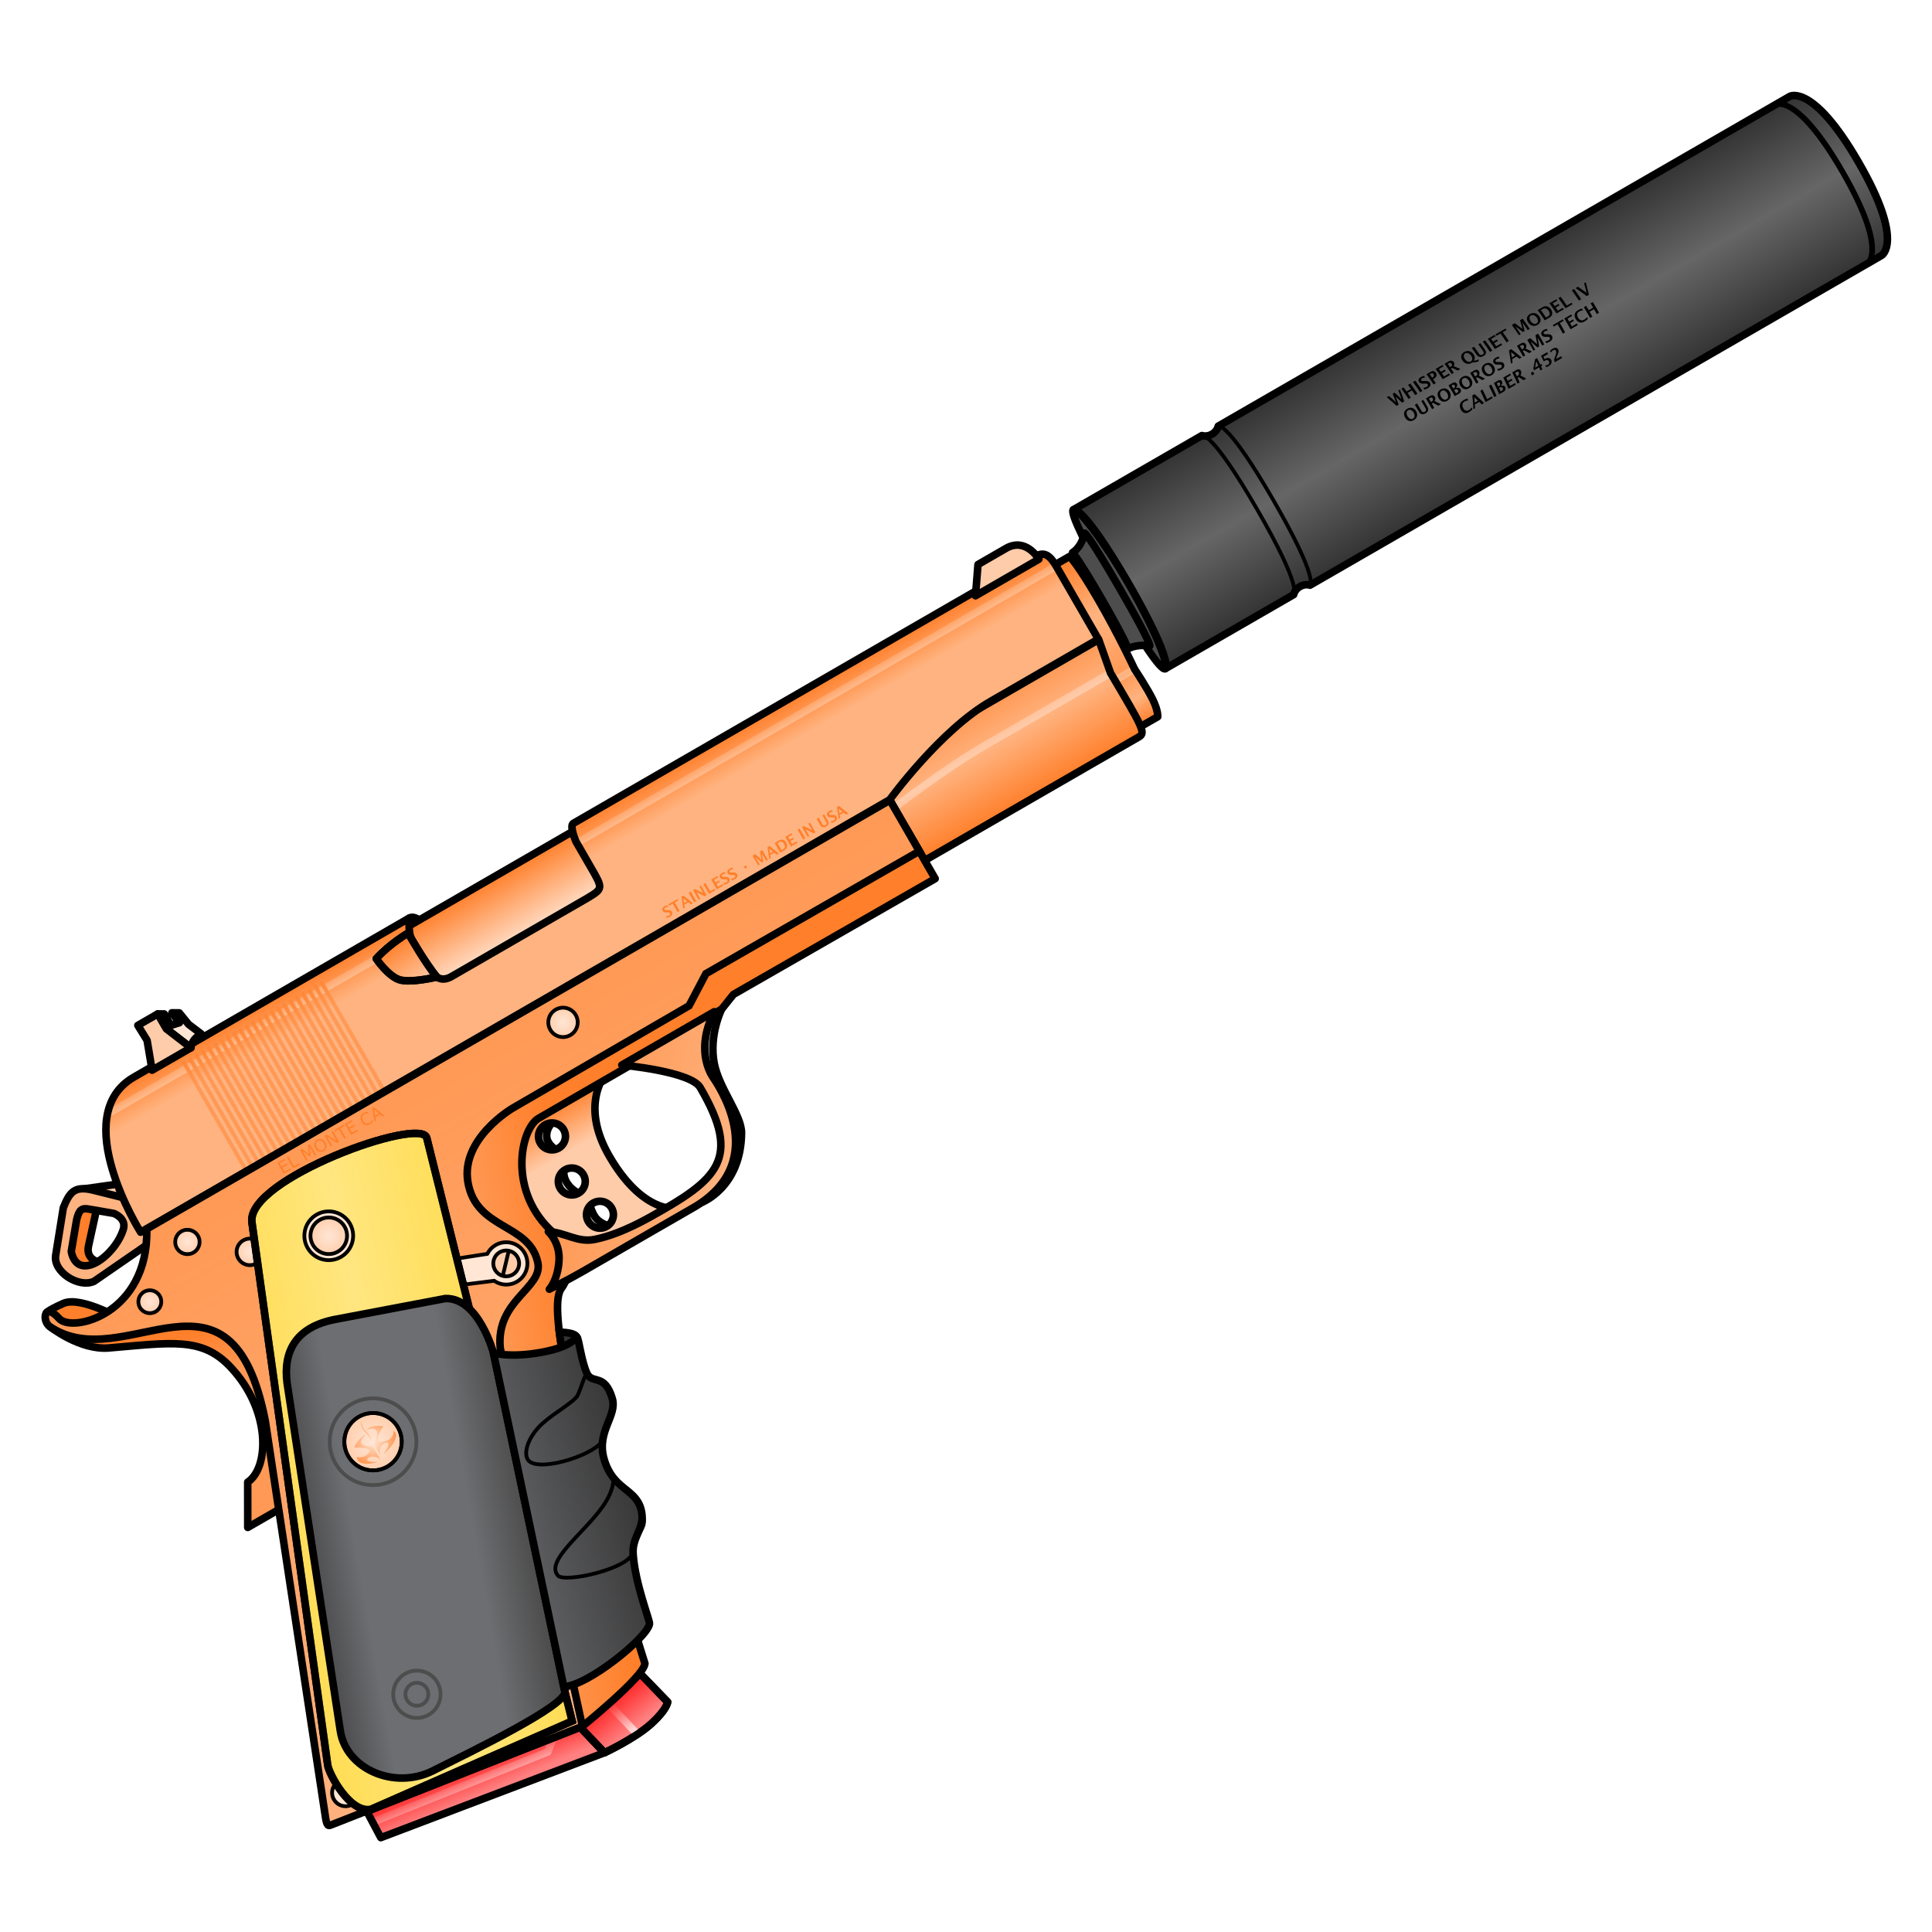 <svg xmlns="http://www.w3.org/2000/svg" xmlns:xlink="http://www.w3.org/1999/xlink" viewBox="0 0 256 256">
    <defs>
        <linearGradient id="linearGradient3386">
            <stop offset="0" stop-color="#333"/>
            <stop offset=".5" stop-color="#666"/>
            <stop offset="1" stop-color="#333"/>
        </linearGradient>
        <linearGradient id="innoGrad12">
            <stop offset="0" stop-color="#4d4d4d"/>
            <stop offset=".216" stop-color="#6d6e71"/>
            <stop offset=".674" stop-color="#6d6e71"/>
            <stop offset="1" stop-color="#333"/>
        </linearGradient>
        <linearGradient id="innoGrad11">
            <stop offset="0" stop-color="#6d6e71"/>
            <stop offset="1" stop-color="#333"/>
        </linearGradient>
        <linearGradient id="innoGrad10">
            <stop offset="0" stop-color="#ffd42a" stop-opacity=".502"/>
            <stop offset=".5" stop-color="#ffd42a" stop-opacity="0"/>
            <stop offset="1" stop-color="#ffd42a" stop-opacity=".502"/>
        </linearGradient>
        <linearGradient id="innoGrad8">
            <stop offset="0" stop-color="#ffe6d5"/>
            <stop offset="1" stop-color="#ffe6d5" stop-opacity="0"/>
        </linearGradient>
        <linearGradient id="innoGrad9">
            <stop offset="0" stop-color="#ff7f2a" stop-opacity="0"/>
            <stop offset="1" stop-color="#ff7f2a" stop-opacity=".502"/>
        </linearGradient>
        <linearGradient id="innoGrad7">
            <stop offset="0" stop-color="#ff7f2a" stop-opacity="0"/>
            <stop offset="1" stop-color="#ff7f2a" stop-opacity=".502"/>
        </linearGradient>
        <linearGradient id="innoGrad6">
            <stop offset="0" stop-color="#ff7f2a" stop-opacity="0"/>
            <stop offset=".722" stop-color="#ff7f2a" stop-opacity="0"/>
            <stop offset="1" stop-color="#ff7f2a"/>
        </linearGradient>
        <linearGradient id="innoGrad5">
            <stop offset="0" stop-color="#ff7f2a" stop-opacity="0"/>
            <stop offset="1" stop-color="#ff7f2a"/>
        </linearGradient>
        <linearGradient id="innoGrad4">
            <stop offset="0" stop-color="#ff7f2a" stop-opacity=".502"/>
            <stop offset=".377" stop-color="#ff7f2a" stop-opacity="0"/>
            <stop offset="1" stop-color="#ff7f2a"/>
        </linearGradient>
        <linearGradient id="innoGrad3">
            <stop offset="0" stop-color="#ff7f2a"/>
            <stop offset=".355" stop-color="#ff7f2a" stop-opacity="0"/>
            <stop offset=".711" stop-color="#ff7f2a" stop-opacity=".502"/>
            <stop offset=".855" stop-color="#ff7f2a" stop-opacity="0"/>
            <stop offset="1" stop-color="#ff7f2a"/>
        </linearGradient>
        <linearGradient id="innoGrad2">
            <stop offset="0" stop-color="#ff7f2a"/>
            <stop offset=".5" stop-color="#ff7f2a" stop-opacity="0"/>
            <stop offset="1" stop-color="#ff7f2a"/>
        </linearGradient>
        <linearGradient id="innoGrad1">
            <stop offset="0" stop-color="#ff2a2a"/>
            <stop offset="1" stop-color="#ff2a2a" stop-opacity="0"/>
        </linearGradient>
        <linearGradient id="linearGradient1178" x1="8.195" x2="7.802" y1="171.266" y2="174.703" gradientUnits="userSpaceOnUse" xlink:href="#innoGrad1"/>
        <linearGradient id="linearGradient1186" x1="33.125" x2="33.813" y1="175.001" y2="178.938" gradientUnits="userSpaceOnUse" xlink:href="#innoGrad1"/>
        <linearGradient id="linearGradient1209" x1="152.355" x2="152.355" y1="86.931" y2="97.757" gradientUnits="userSpaceOnUse" xlink:href="#innoGrad2"/>
        <linearGradient id="linearGradient1234" x1="147.063" x2="147.063" y1="85.563" y2="106.813" gradientUnits="userSpaceOnUse" xlink:href="#innoGrad3"/>
        <linearGradient id="linearGradient1271" x1="117.834" x2="117.834" y1="95.627" y2="107.749" gradientUnits="userSpaceOnUse" xlink:href="#innoGrad4"/>
        <linearGradient id="linearGradient1296" x1="58.063" x2="58.063" y1="92.938" y2="84.438" gradientTransform="matrix(1.14 0 0 1.14 -85.263 37.06)" gradientUnits="userSpaceOnUse" xlink:href="#innoGrad5"/>
        <linearGradient id="linearGradient1319" x1="117.834" x2="117.834" y1="99.667" y2="83.656" gradientTransform="matrix(.988 -.57 .57 .988 -55.31 74.727)" gradientUnits="userSpaceOnUse" xlink:href="#innoGrad6"/>
        <linearGradient id="linearGradient1350" x1="61.956" x2="61.621" y1="91.187" y2="85.107" gradientTransform="matrix(.988 -.57 .57 .988 -55.31 74.727)" gradientUnits="userSpaceOnUse" xlink:href="#innoGrad5"/>
        <linearGradient id="linearGradient1373" x1="73.25" x2="73.25" y1="116.494" y2="110.75" gradientUnits="userSpaceOnUse" xlink:href="#innoGrad5"/>
        <linearGradient id="linearGradient1415" x1="18.114" x2="19.428" y1="118.905" y2="113.367" gradientUnits="userSpaceOnUse" xlink:href="#innoGrad5"/>
        <linearGradient id="linearGradient1450" x1="45.858" x2="55.703" y1="132.25" y2="136.022" gradientUnits="userSpaceOnUse" xlink:href="#innoGrad5"/>
        <linearGradient id="linearGradient1458" x1="117.833" x2="117.834" y1="110.188" y2="106.5" gradientUnits="userSpaceOnUse" xlink:href="#innoGrad5"/>
        <linearGradient id="linearGradient1596" x1="117.834" x2="117.834" y1="175.523" y2="99.667" gradientUnits="userSpaceOnUse" xlink:href="#innoGrad7"/>
        <linearGradient id="linearGradient1627" x1="81.643" x2="68.538" y1="126.762" y2="113.657" gradientUnits="userSpaceOnUse" xlink:href="#innoGrad9"/>
        <radialGradient id="radialGradient1656" cx="27.208" cy="107.959" r="1.792" fx="27.208" fy="107.959" gradientUnits="userSpaceOnUse" xlink:href="#innoGrad8"/>
        <linearGradient id="linearGradient1679" x1="5.191" x2="32.403" y1="165.109" y2="173.875" gradientUnits="userSpaceOnUse" xlink:href="#innoGrad10"/>
        <linearGradient id="linearGradient3233" x1="40.615" x2="12.489" y1="148.252" y2="138.056" gradientUnits="userSpaceOnUse" xlink:href="#innoGrad12"/>
        <linearGradient id="linearGradient3241" x1="34.032" x2="54.788" y1="146.092" y2="151.853" gradientUnits="userSpaceOnUse" xlink:href="#innoGrad11"/>
        <radialGradient id="radialGradient3276" cx="72.042" cy="103.042" r="1.958" fx="72.042" fy="103.042" gradientUnits="userSpaceOnUse" xlink:href="#innoGrad8"/>
        <radialGradient id="radialGradient3301" cx="14.25" cy="107.167" r="1.583" fx="14.25" fy="107.167" gradientUnits="userSpaceOnUse" xlink:href="#innoGrad8"/>
        <radialGradient id="radialGradient3324" cx="21.5" cy="103.334" r="1.667" fx="21.5" fy="103.334" gradientUnits="userSpaceOnUse" xlink:href="#innoGrad8"/>
        <radialGradient id="radialGradient3350" cx="36.083" cy="110.917" r="2.375" fx="36.083" fy="110.917" gradientUnits="userSpaceOnUse" xlink:href="#innoGrad8"/>
        <radialGradient id="radialGradient3373" cx="28.584" cy="134.209" r="3.583" fx="28.584" fy="134.209" gradientUnits="userSpaceOnUse" xlink:href="#innoGrad8"/>
        <linearGradient id="linearGradient3390" x1="247.334" x2="247.334" y1="81.083" y2="102.417" gradientUnits="userSpaceOnUse" xlink:href="#linearGradient3386"/>
    </defs>
    <g stroke-width=".877">
        <path fill="#ff8080" d="M50.484 243.426l29.624-11.26-3.22-3.38-28.243 11.176z"/>
        <path fill="none" stroke="#ffd5d5" stroke-linejoin="round" stroke-miterlimit="10" d="M6.45 172.469l21.706 3.094 1.393-1.1-23.049-3.4z" transform="matrix(.988 -.57 .57 .988 -55.31 74.727)"/>
        <path fill="#ff8080" stroke="#000000" stroke-linejoin="round" stroke-miterlimit="10" d="M33.813 178.938s3.844.344 6.344-.188c2.5-.532 2.959-1.25 2.959-1.25L42 173.063l-9.151 1.896z" transform="matrix(.988 -.57 .57 .988 -55.31 74.727)"/>
        <path fill="none" stroke="#ffd5d5" stroke-linejoin="round" stroke-miterlimit="10" d="M36.99 173.997l1.198 4.941" transform="matrix(.988 -.57 .57 .988 -55.31 74.727)"/>
        <path fill="url(#linearGradient1186)" stroke="#000000" stroke-linejoin="round" stroke-miterlimit="10" d="M33.813 178.938s3.844.344 6.344-.188c2.5-.532 2.959-1.25 2.959-1.25L42 173.063l-9.151 1.896z" transform="matrix(.988 -.57 .57 .988 -55.31 74.727)"/>
        <path fill="url(#linearGradient1178)" stroke="#000000" stroke-linejoin="round" stroke-miterlimit="10" d="M6.378 174.5l27.435 4.438-.964-3.979L6.5 171.063z" transform="matrix(.988 -.57 .57 .988 -55.31 74.727)"/>
    </g>
    <g stroke="#000000" stroke-linejoin="round" stroke-miterlimit="10" stroke-width=".877">
        <path fill="#fca" d="M17.75 96.751l1.688-1.188-.346-1.597-4.842-1.947z" transform="matrix(.988 -.57 .57 .988 -55.31 74.727)"/>
        <path fill="#ff7f2a" d="M14.563 94.438L11.313 98c-1.25 1.375.469 2.563.469 2.563H8.938l-.831-2.438.706-1.5 3.688-3.938z" transform="matrix(.988 -.57 .57 .988 -55.31 74.727)"/>
        <path fill="#ffb380" d="M11 92.688c1.561-1.217 2.411-1.596 4.063 0l3.688 3.563-.414 4.934-8.523.691c-1.938-.188-3.583-3.325-2.345-4.846zm.625 2L9.25 97.563c-1.144 3.531 4.063 3 6.5.813 1.053-.944 0-2.188 0-2.188l-2.25-1.875c-.633-.528-1-.563-1.875.375z" transform="matrix(.988 -.57 .57 .988 -55.31 74.727)"/>
    </g>
    <g stroke-width=".877">
        <path fill="#ffb380" d="M142.65 74.902l6.172 10.692 2.067-1.193s-.208-1.36-2.654-5.596c-2.445-4.236-3.519-5.096-3.519-5.096z"/>
        <path fill="url(#linearGradient1209)" stroke="#000000" stroke-linejoin="round" stroke-miterlimit="10" d="M150.262 86.931v10.826h2.093s.438-1.124.438-5.413-.438-5.413-.438-5.413z" transform="matrix(.988 -.57 .57 .988 -55.31 74.727)"/>
        <path fill="#ffb380" d="M141.673 73.665s1.105 1.06 3.849 5.811a129.5 129.5 0 0 1 4.763 9.106s1.706 2.579 2.426 4.058c.72 1.48.646 2.26.646 2.26l-2.53 1.462-12.117-20.987z"/>
        <path fill="none" stroke="#ffe6d5" stroke-linejoin="round" stroke-miterlimit="10" d="M150.063 100.667h-3" transform="matrix(.988 -.57 .57 .988 -55.31 74.727)"/>
        <path fill="url(#linearGradient1234)" stroke="#000000" stroke-linejoin="round" stroke-miterlimit="10" d="M150.063 85.563s.375 1.289.375 6.101-.375 9.003-.375 9.003.165 2.707.063 4.146c-.102 1.439-.5 2-.5 2h-2.563v-21.25z" transform="matrix(.988 -.57 .57 .988 -55.31 74.727)"/>
        <path fill="#ffb380" d="M145.539 84.685l1.562 4.417c4.31 7.277 4.69 7.935 3.765 8.47l-28.372 16.38-4.608-7.982-2.303-3.99z"/>
        <path fill="none" stroke="#ffe6d5" stroke-linejoin="round" stroke-miterlimit="10" stroke-opacity=".502" d="M147.417 99.667h-16.75c-4.667-.042-12.833 1-12.833 1" transform="matrix(.988 -.57 .57 .988 -55.31 74.727)"/>
        <path fill="url(#linearGradient1271)" stroke="#000000" stroke-linejoin="round" stroke-miterlimit="10" d="M148.167 95.627l-.75 4.039c.083 7.417.083 8.083-.854 8.083h-28.729V95.627z" transform="matrix(.988 -.57 .57 .988 -55.31 74.727)"/>
    </g>
    <g>
        <path fill="#e6e7e8" stroke="#000000" stroke-linejoin="round" stroke-miterlimit="10" d="M56.773 123.039s-1.576-1.95-2.533-1.398c-.957.553-.055 2.618-.055 2.618z"/>
        <path fill="#ffe6d5" d="M50.175 125.011l26.233-15.146 4.846 8.395-26.233 15.146z"/>
        <path fill="url(#linearGradient1296)" stroke="#000000" stroke-miterlimit="10" d="M-19.051 133.35H11.24v9.693h-30.291z" transform="rotate(-30.001) skewX(-.001)"/>
        <path fill="#ffb380" d="M18.635 163.275s-9.734-15.455-.893-20.553l36.496-21.078s-.164 1.854.25 2.715c.415.862 2.227 3.762 2.227 3.762.927 1.605 1.908 1.97 3.141 1.258l17.941-10.358c2.117-1.277 2.117-1.277.525-4.034l-1.995-3.456s-.917-2.111-.361-2.432l61.18-35.317c1.15-.765 1.955-.25 2.81 1.231l5.584 9.673-14.205 8.201c-6.73 3.83-13.449 13.084-13.449 13.084z"/>
        <path fill="none" stroke="#ffe6d5" stroke-miterlimit="10" d="M139.954 75.013L76.42 111.695M14.246 147.592L49.86 127.03c1.005-1.538 4.211-3.388 4.211-3.388"/>
        <g fill="none" stroke="#f95" stroke-linecap="round" stroke-miterlimit="10" stroke-width=".45">
            <path d="M31.563 99.667V85.106M32.403 99.667V85.106M33.244 99.667V85.106M34.085 99.667V85.106M34.926 85.106v14.561M36.608 85.106v14.561M38.29 85.106v14.561M39.972 85.106v14.561M43.335 85.106v14.561M41.653 85.106v14.561M46.699 85.106v14.561M48.381 85.106v14.561M50.063 85.106v14.561M49.222 85.106v14.561M47.54 85.106v14.561M45.858 85.106v14.561M44.176 85.106v14.561M42.494 85.106v14.561M40.813 85.106v14.561M39.131 85.106v14.561M37.449 85.106v14.561M35.767 85.106v14.561M45.017 85.106v14.561" transform="matrix(.988 -.57 .57 .988 -55.31 74.727)"/>
        </g>
        <path fill="url(#linearGradient1319)" stroke="#000000" stroke-linejoin="round" stroke-miterlimit="10" d="M18.635 163.275s-9.734-15.455-.893-20.553l36.496-21.078s-.164 1.854.25 2.715c.415.862 2.227 3.762 2.227 3.762.927 1.605 1.908 1.97 3.141 1.258l17.941-10.358c2.117-1.277 2.117-1.277.525-4.034l-1.995-3.456s-.917-2.111-.361-2.432l61.18-35.317c1.15-.765 1.955-.25 2.81 1.231l5.584 9.673-14.205 8.201c-6.73 3.83-13.449 13.084-13.449 13.084z"/>
        <path fill="#fca" stroke="#000000" stroke-linejoin="round" stroke-miterlimit="10" d="M57.868 129.457s-3.406.826-4.914.37c-1.508-.457-3.095-2.795-3.095-2.795 1.808-2.001 4.212-3.389 4.212-3.389.417.715 2.255 3.907 3.797 5.814z"/>
        <path fill="url(#linearGradient1350)" stroke="#000000" stroke-linejoin="round" stroke-miterlimit="10" d="M57.868 129.457s-3.406.826-4.914.37c-1.508-.457-3.095-2.795-3.095-2.795 1.808-2.001 4.212-3.389 4.212-3.389.417.715 2.255 3.907 3.797 5.814z"/>
        <g fill="#ff7f2a" stroke-width=".877">
            <g>
                <path d="M88.361 121.647l-.128-.222c.126-.015.214-.032.27-.054.053-.02.102-.043.143-.067.076-.043.12-.092.138-.147a.183.183 0 0 0-.013-.153.189.189 0 0 0-.086-.079.58.58 0 0 0-.215-.023c-.046 0-.069.002-.115.003a.947.947 0 0 1-.363-.048.377.377 0 0 1-.183-.165.378.378 0 0 1-.032-.31c.034-.112.12-.209.259-.288.104-.06.23-.112.376-.157l.118.206a1.131 1.131 0 0 0-.36.109c-.064.037-.105.079-.123.126a.148.148 0 0 0 .088.197.655.655 0 0 0 .213.019l.123-.001c.188-.003.319.015.392.05.072.037.128.09.17.164a.41.41 0 0 1 .036.34c-.037.12-.143.23-.32.332a1.933 1.933 0 0 1-.388.168zM89.776 120.847l-.64-1.108-.461.266-.103-.178 1.188-.686.103.178-.46.266.639 1.107-.266.155zM90.542 120.404l-.243-1.574.268-.154 1.242.997-.274.157-.332-.264-.532.307.065.42c-.079.044-.116.066-.194.111zm.097-.743l.4-.23-.496-.398.096.628zM91.99 119.567l-.742-1.285.268-.154.742 1.285-.268.154zM92.58 119.227l-.742-1.285.237-.137 1.101.535-.506-.878.214-.124.742 1.285-.241.139c-.439-.214-.658-.323-1.097-.538l.508.878-.216.125zM93.948 118.438l-.743-1.285.267-.155.636 1.103c.229-.132.343-.199.573-.33l.106.181-.839.486zM94.98 117.84l-.741-1.284.822-.475.103.177-.556.321.206.357.46-.266.102.177-.46.266.226.39.595-.343.106.183-.862.498zM95.97 117.253c-.05-.088-.077-.133-.128-.22.126-.017.214-.033.269-.054.053-.02.1-.043.142-.067.075-.043.122-.094.14-.148a.182.182 0 0 0-.014-.152.191.191 0 0 0-.088-.078.58.58 0 0 0-.215-.024l-.113.002a.95.95 0 0 1-.362-.046.378.378 0 0 1-.184-.167.374.374 0 0 1-.034-.31c.034-.111.122-.208.26-.288.104-.06.23-.11.375-.157l.119.205c-.162.028-.28.064-.359.109-.064.037-.105.08-.123.126a.15.15 0 0 0 .086.198.655.655 0 0 0 .214.019l.123-.003c.188-.003.318.016.39.052.073.037.128.09.171.164.06.105.074.22.037.34-.037.12-.144.232-.319.333a1.913 1.913 0 0 1-.387.166zM96.985 116.667l-.127-.221c.125-.016.214-.033.268-.053.054-.021.101-.043.143-.067.075-.044.122-.094.14-.149a.179.179 0 0 0-.014-.15.193.193 0 0 0-.088-.08.59.59 0 0 0-.216-.023l-.111.001a.95.95 0 0 1-.363-.046.379.379 0 0 1-.185-.166.371.371 0 0 1-.033-.31c.034-.112.122-.208.26-.288.104-.06.23-.11.376-.157l.118.205c-.162.027-.28.063-.359.108-.064.037-.106.08-.124.127a.15.15 0 0 0 .007.131c.018.031.045.052.08.067a.624.624 0 0 0 .212.02l.123-.003c.188-.003.318.015.39.051.073.037.13.09.172.164a.41.41 0 0 1 .036.34c-.037.12-.144.232-.32.334a1.91 1.91 0 0 1-.385.165zM98.725 115.091l-.152-.262.262-.151.152.262-.262.151zM100.464 114.675l-.742-1.285.353-.204.831.725-.203-1.088.31-.179c.299.514.447.77.743 1.286l-.247.143-.56-.97.197 1.063-.215.126-.826-.72.567.983-.208.12zM101.936 113.825l-.241-1.574.268-.155 1.24.997-.275.159-.33-.267-.532.308.065.42-.195.112zm.099-.744l.399-.23-.495-.397.096.627zM103.385 112.988c-.296-.515-.445-.773-.743-1.286.222-.127.334-.19.555-.319a.809.809 0 0 1 .388-.129c.109 0 .215.033.317.096a.827.827 0 0 1 .267.292.942.942 0 0 1 .128.385.64.64 0 0 1-.065.355c-.056.11-.162.21-.318.3-.211.123-.318.184-.53.306zm.162-.337l.2-.115a.55.55 0 0 0 .21-.188.375.375 0 0 0 .037-.24.782.782 0 0 0-.287-.5.405.405 0 0 0-.222-.084c-.077-.005-.18.031-.311.107l-.162.094c.215.37.322.555.535.926zM104.795 112.174c-.296-.515-.444-.772-.742-1.285l.823-.475.102.178-.556.32.206.357.46-.265c.04.071.062.105.103.177l-.46.265.225.391.598-.345.105.183-.864.499zM106.43 111.23c-.297-.515-.444-.772-.741-1.285l.267-.155c.298.514.447.771.743 1.286l-.27.154zM107.02 110.89c-.296-.516-.444-.773-.742-1.286l.236-.136 1.1.535-.506-.877.214-.124.742 1.285-.24.138c-.437-.215-.655-.325-1.095-.538.203.35.304.527.506.88-.086.05-.13.073-.215.122zM108.201 108.494l.268-.154.455.788c.082.142.16.223.235.242a.3.3 0 0 0 .228-.04.28.28 0 0 0 .142-.171c.019-.072-.01-.173-.086-.304l-.466-.807.232-.134.455.789c.087.149.129.265.128.351a.45.45 0 0 1-.074.246.653.653 0 0 1-.234.212.776.776 0 0 1-.304.105.482.482 0 0 1-.27-.048c-.084-.042-.17-.138-.255-.286-.182-.317-.271-.474-.454-.789zM110.184 109.047l-.128-.222c.126-.015.215-.032.269-.053.053-.02.101-.043.143-.067.075-.043.12-.093.14-.148a.189.189 0 0 0-.1-.232.59.59 0 0 0-.217-.022l-.114.002a.966.966 0 0 1-.362-.046.378.378 0 0 1-.184-.166.374.374 0 0 1-.032-.311c.034-.112.12-.209.258-.289.104-.06.23-.111.376-.156l.119.205c-.162.028-.28.064-.358.11-.065.037-.106.079-.124.126a.15.15 0 0 0 .007.132c.018.03.044.052.079.066a.635.635 0 0 0 .214.019c.05 0 .072 0 .121-.002.188-.003.32.016.393.051.073.037.129.09.17.164.061.105.073.22.035.34-.037.12-.142.231-.316.332a2.004 2.004 0 0 1-.389.167zM111.136 108.513l-.241-1.574.27-.156 1.24.997-.274.159-.333-.266-.532.308.066.419-.196.113zm.097-.742l.4-.231-.495-.398c.04.251.057.378.095.629z"/>
            </g>
        </g>
    </g>
    <g stroke="#000000" stroke-linejoin="round" stroke-miterlimit="10" stroke-width=".877">
        <path fill="#ffe6d5" d="M32.403 79.042l-.651-.377v2l1.373 3.334c.506-.613.984-.75 1.838-.814l-.711-1.685-.27-1.689-.738-.436.18 1.436-1.021-.228z" transform="matrix(.988 -.57 .57 .988 -55.31 74.727)"/>
        <path fill="#fca" d="M31.752 78.665v2l1.373 3.334h-5.206l1.23-3.295-.064-2.039zM138.313 84.063l2.063-3h3.75c2.688 0 2.688 3 2.688 3z" transform="matrix(.988 -.57 .57 .988 -55.31 74.727)"/>
    </g>
    <g stroke-width=".877">
        <path fill="#d1d3d4" stroke="#000000" stroke-linejoin="round" stroke-miterlimit="10" d="M65.751 112.375s-1.375.083-1.958 1.167.5 2.5.5 2.5l-4.792-1.417 4.346-4.042zM64.168 117.333l-4.08.25.607 4.092 3.197-.286s-.766-.807-.766-2.098 1.042-1.958 1.042-1.958zM64.585 121.625s-.729 1.704-.604 2.907 1.501 2.328 1.501 2.328l-4.23.14-.167-3.5z" transform="matrix(.988 -.57 .57 .988 -55.31 74.727)"/>
        <path fill="#fca" d="M80.176 142.337s-3.368 4.003.528 10.751c4.478 7.757 8.965 6.977 8.965 6.977l-14.13 7.17-8.185-7.62-.81-9.407zm-7.935 6.64a1.783 1.783 0 1 0 1.784 3.087 1.783 1.783 0 0 0-1.784-3.087zm2.625 5.972a1.783 1.783 0 1 0 1.784 3.088 1.783 1.783 0 0 0-1.784-3.088zm3.734 4.401a1.783 1.783 0 1 0 1.784 3.088 1.783 1.783 0 0 0-1.784-3.088z"/>
        <path fill="url(#linearGradient1373)" stroke="#000000" stroke-linejoin="round" stroke-miterlimit="10" d="M73.25 110.75s-4.313 1.563-4.313 8.396c0 7.854 3.75 9.229 3.75 9.229l-13.875-.75-2.875-9.375 3.509-7.5zm-8.937 1.563a1.563 1.563 0 1 0 0 3.127 1.563 1.563 0 0 0 0-3.127zM63.688 118a1.563 1.563 0 1 0 0 3.127 1.563 1.563 0 0 0 0-3.127zm.906 4.979a1.563 1.563 0 1 0 0 3.127 1.563 1.563 0 0 0 0-3.127z" transform="matrix(.988 -.57 .57 .988 -55.31 74.727)"/>
    </g>
    <g stroke-width=".877">
        <path fill="#ff7f2a" stroke="#000000" stroke-linejoin="round" stroke-miterlimit="10" d="M3.154 102.313s.005-.229 2.284 0c2.252.227 5.119 5.24 5.119 5.24l-3.119-.365-3.375-2.438z" transform="matrix(.988 -.57 .57 .988 -55.31 74.727)"/>
        <path fill="#f95" d="M32.848 202.337l-.01-6.004c2.856-1.896 3.132-9.544-2.322-15.284-3.745-3.942-7.689-3.196-16.082-2.483-3.845.327-7.801-2.82-7.801-2.82l6.518.599 16.324-6.792 5.63 9.753 3.989 19.424z"/>
        <path fill="url(#linearGradient1415)" stroke="#000000" stroke-linejoin="round" stroke-miterlimit="10" d="M11 135.563L13.625 131c3-.188 6.563-5.875 4.938-12.625-1.116-4.636-4.438-5.799-11.125-8.938-3.063-1.437-4.688-5.562-4.688-5.562l4.688 3.313 15.375 2v9.875l-5.488 16.5z" transform="matrix(.988 -.57 .57 .988 -55.31 74.727)"/>
        <path fill="#f95" d="M85.466 220.349c-.09 1.698-8.282 8.32-8.282 8.32l-14.542-48.473-3.662-35.085 61.127-35.292 3.777 6.543-26.72 15.344-2.199 2.75-23.606 13.667c-2.43 1.413-4.136 9.84 1.997 15.187 2.298 2.003 2.689 5.082.988 7.413-3.216 4.409 11.122 49.626 11.122 49.626z"/>
        <path fill="url(#linearGradient1450)" d="M43.063 172.313c-.813 1.25-9.938 2.688-9.938 2.688l10.21-43.188 12.602-28.25h61.896v6.625l-27.021-.063-2.875 1.125-23.92.028c-2.465.007-7.455 5.659-5.142 12.409.867 2.529-.186 5.038-2.5 6.063-4.375 1.938-13.312 42.563-13.312 42.563z" transform="matrix(.988 -.57 .57 .988 -55.31 74.727)"/>
        <path fill="url(#linearGradient1458)" stroke="#000000" stroke-linejoin="round" stroke-miterlimit="10" d="M43.063 172.313c-.813 1.25-9.938 2.688-9.938 2.688l10.21-43.188 12.602-28.25h61.896v6.625l-27.021-.063-2.875 1.125-23.92.028c-2.465.007-7.455 5.659-5.142 12.409.867 2.529-.186 5.038-2.5 6.063-4.375 1.938-13.312 42.563-13.312 42.563z" transform="matrix(.988 -.57 .57 .988 -55.31 74.727)"/>
        <path fill="#ffb380" d="M19.46 162.799C19.702 174.1 9.55 176.61 7.846 174.67c-1.988-2.262-2.323.326-1.213 1.076 9.984 6.745 24.007-10.734 28.536 12.487l8.024 52.737c.226 1.148.439.858.986.666.195-.07 33.005-12.966 33.005-12.966L66.29 178.583c-.638-6.38 5.695-7.956 4.97-11.347-1.119-5.248-8.144-4.27-9.258-10.62-1.019-5.796 5.922-9.84 5.922-9.84l23.358-13.568 2.236-4.254 28.263-16.235-3.896-6.749z"/>
        <path fill="url(#linearGradient1596)" stroke="#000000" stroke-miterlimit="10" d="M18.168 99.667c-4.771 8.689-13.581 6.145-14.025 3.923-.518-2.59-1.907-.771-1.393.285 4.625 9.5 22.938 2.375 16.197 21.995L1.918 169.438c-.332.971-.043.844.457.938.178.033 30.75 4.625 30.75 4.625l13.688-42.813c2.313-5.125 7.813-3.545 8.75-6.438 1.451-4.476-4.313-6.813-2.375-12.125C54.956 108.777 62 108.75 62 108.75l23.688-.063 3.563-2.25 28.583.063v-6.833z" transform="matrix(.988 -.57 .57 .988 -55.31 74.727)"/>
        <path fill="#d1d3d4" stroke="#000000" stroke-linejoin="round" stroke-miterlimit="10" d="M88.763 110.927s-2.792 1.859-3.888 5.032c-.97 2.806-.24 6.803-1.292 8.583-3.25 5.5-8.104 4.667-8.104 4.667l4.437-2.876 2.625-3.167.625-10.542 2.167-1.698h3.43z" transform="matrix(.988 -.57 .57 .988 -55.31 74.727)"/>
        <path fill="#ffb380" d="M82.377 141.066l12.242-7.068c-2.428 4.777-.648 7.942-.218 8.604.43.662 7.883 10.948-2.196 17.152l-15.113 8.726c-1.735 1.007-4.304 2.286-4.304 2.286s1.075-1.134 1.275-3.665c.2-2.53-1.408-3.96-1.408-3.96 2.256.097 3.847 1.483 6.131 1.027 1.813-.363 4.158-1.189 7.345-2.964 8.97-5 12.184-7.68 6.633-17.162-1.262-2.154-10.387-2.976-10.387-2.976z"/>
        <path fill="url(#linearGradient1627)" stroke="#000000" stroke-linejoin="round" stroke-miterlimit="10" d="M75.479 110.75h12.396c-3.938 2.563-3.974 5.747-3.938 6.438.036.691 1.187 11.771-9.188 12.063H59.446c-1.759.004-4.271-.151-4.271-.151s1.313-.39 2.575-2.224c1.262-1.834.667-3.625.667-3.625 1.671 1.063 2.271 2.813 4.206 3.468 1.536.52 3.679.921 6.877.97 9.005.135 12.621-.49 12.563-10.125-.014-2.189-6.584-6.814-6.584-6.814z" transform="matrix(.988 -.57 .57 .988 -55.31 74.727)"/>
        <path fill="none" d="M36.532 154.122l13.983-8.074.998 1.729-13.983 8.073z"/>
        <g fill="#ff7f2a" aria-label="EL MONTE CA" font-family="LucidaSans-Demi" font-size="2">
            <path d="M36.773 154.092l.91-.525.095.164-.716.413.246.426.686-.396.095.164-.686.396.301.522.733-.423.095.164-.928.535zM38.023 153.37l.195-.112.736 1.276.701-.404.095.163-.896.518zM39.751 152.373l.29-.168.933.768-.196-1.193.29-.168.832 1.44-.19.11-.73-1.264.199 1.202-.196.113-.942-.774.73 1.265-.189.109zM42.117 151.183q-.212.123-.246.353-.033.23.124.503.157.272.373.359.217.085.429-.037.212-.123.244-.352.033-.23-.124-.502-.157-.273-.373-.36-.215-.086-.427.036zm-.091-.158q.302-.175.601-.076.298.098.496.44.196.34.132.648-.064.307-.367.482-.304.175-.603.078-.298-.098-.495-.44-.197-.34-.133-.648.065-.309.369-.484zM43.01 150.49l.263-.15 1.334.835-.695-1.204.189-.11.83 1.44-.261.152-1.334-.836.695 1.205-.189.109zM44.289 149.753l1.218-.703.094.164-.51.295.736 1.276-.196.113-.737-1.276-.51.295zM45.696 148.94l.91-.525.095.164-.716.413.246.427.686-.396.095.164-.686.395.301.522.733-.423.095.164-.928.536zM48.717 147.344l.118.206q-.151-.035-.29-.016-.136.019-.262.091-.246.143-.29.37-.044.226.12.512.165.284.383.36.218.075.465-.068.126-.072.21-.182.086-.11.131-.258l.118.204q-.062.128-.157.229-.094.1-.221.174-.327.189-.63.098-.304-.092-.504-.439t-.128-.655q.073-.31.4-.498.129-.075.263-.106.134-.032.274-.022zM49.548 146.973l.149.869.53-.306zm-.221-.129l.22-.127 1.38 1.123-.202.117-.344-.294-.65.375.083.445-.206.119z"/>
        </g>
    </g>
    <g stroke-width=".877" transform="matrix(.988 -.57 .57 .988 -55.31 74.727)">
        <path fill="#ffe6d5" stroke="#000000" stroke-linejoin="round" stroke-miterlimit="10" stroke-width=".438" d="M52.333 121.542c-.497 0-.958.15-1.344.403v-.002l-3.345-1.294-.859 2.999 3.327 1.4.001-.005a2.453 2.453 0 0 0 4.677-1.042 2.457 2.457 0 0 0-2.457-2.459z"/>
        <circle cx="52.333" cy="124.001" r="1.5" fill="#fca" stroke="#000000" stroke-linejoin="round" stroke-miterlimit="10" stroke-width=".438"/>
        <path fill="none" stroke="#000000" stroke-linejoin="round" stroke-miterlimit="10" stroke-width=".438" d="M53.32 122.879l-2.056 2.172"/>
        <path fill="#333" stroke="#000000" stroke-miterlimit="10" d="M53.685 134.009s1.624.898 1.481 1.554c-.143.656-2.127.057-2.127.057z"/>
        <circle cx="5.438" cy="167.938" r="1.563" fill="#ffe6d5" stroke="#000000" stroke-linejoin="round" stroke-miterlimit="10" stroke-width=".438"/>
        <circle cx="27.208" cy="107.959" r="1.542" fill="#fca"/>
        <circle cx="27.208" cy="107.959" r="1.542" fill="url(#radialGradient1656)" stroke="#000000" stroke-linejoin="round" stroke-miterlimit="10" stroke-width=".438"/>
        <path fill="#ffe680" stroke="#000000" stroke-miterlimit="10" d="M29.125 105.125c1.875-4.75 23.218-.884 22.5 1.625l-19.222 67.125-25.396-2.801c-2.341-.823-2.143-5.997-1.758-6.949z"/>
        <path fill="url(#linearGradient1679)" stroke="#000000" stroke-miterlimit="10" d="M29.125 105.125c1.875-4.75 23.218-.884 22.5 1.625l-19.222 67.125-25.396-2.801c-2.341-.823-2.143-5.997-1.758-6.949z"/>
        <path fill="url(#linearGradient3233)" stroke="#000000" stroke-miterlimit="10" d="M31.916 119.719l12.26 4.282c3.406 1.833 1.682 8.25 1.682 8.25l-12.495 38.271c-.695 1.459-12.864.573-17.864.276-5-.297-8.624-5.212-7-9.381l14.833-38.083c1.417-3.417 4.122-5.174 8.584-3.615z"/>
        <path fill="url(#linearGradient3241)" stroke="#000000" stroke-miterlimit="10" d="M33.554 169.938c2.528 1.313 11.278-.104 12.278-1.354.238-.296.876-4.89 2.417-8 .947-1.913 2.844-1.849 3.394-4.083.598-2.429-1.727-3.544-.81-7.168.81-3.202 3.84-3.527 4.333-5.583.73-3.039-1.221-2.573-1.091-3.996.146-1.586 1.215-3.997 1.091-4.192-.124-.195-.793.729-4.416-.561s-4.892-2.751-4.892-2.751z"/>
        <path fill="none" stroke="#000000" stroke-miterlimit="10" stroke-width=".438" d="M51.938 141.375c-.682.519-3.247.419-5.23.833-2.312.481-3.9 2.04-3.542 3.033.667 1.844 7.322 3.216 8.669 2.093.058-.048 3.165-2.553 3.331-3.583.121-.752.217-1.583-.05-2.207-.305-.713-1.006-.856-1.018-1.399-.016-.781-.684.107-2.16 1.23zM50.679 151.789s-.496 1.232-2.741 2.273c-3.458 1.604-8.969 2.109-8.521 4.354.234 1.172 7.833 3.541 8.954 1.944 1.509-2.15 3.007-1.119 3.272-3.858.213-2.211-.964-4.713-.964-4.713z"/>
    </g>
    <g stroke-width=".877" transform="matrix(.988 -.57 .57 .988 -55.31 74.727)">
        <circle cx="72.042" cy="103.042" r="1.708" fill="#fca"/>
        <circle cx="72.042" cy="103.042" r="1.708" fill="url(#radialGradient3276)" stroke="#000000" stroke-linejoin="round" stroke-miterlimit="10" stroke-width=".438"/>
        <circle cx="14.25" cy="107.167" r="1.333" fill="#fca"/>
        <circle cx="14.25" cy="107.167" r="1.333" fill="url(#radialGradient3301)" stroke="#000000" stroke-linejoin="round" stroke-miterlimit="10" stroke-width=".438"/>
        <circle cx="21.5" cy="103.334" r="1.417" fill="#fca"/>
        <circle cx="21.5" cy="103.334" r="1.417" fill="url(#radialGradient3324)" stroke="#000000" stroke-linejoin="round" stroke-miterlimit="10" stroke-width=".438"/>
        <circle cx="36.083" cy="110.917" r="2.833" fill="#ffe6d5" stroke="#000000" stroke-linejoin="round" stroke-miterlimit="10" stroke-width=".438"/>
        <circle cx="36.083" cy="110.917" r="2.125" fill="#fca"/>
        <circle cx="36.083" cy="110.917" r="2.125" fill="url(#radialGradient3350)" stroke="#000000" stroke-linejoin="round" stroke-miterlimit="10" stroke-width=".438"/>
        <circle cx="18.333" cy="162.169" r="2.75" fill="none" stroke="#4d4d4d" stroke-linejoin="round" stroke-miterlimit="10" stroke-width=".438"/>
        <circle cx="18.333" cy="162.169" r="1.333" fill="none" stroke="#4d4d4d" stroke-linejoin="round" stroke-miterlimit="10" stroke-width=".438"/>
        <circle cx="28.584" cy="134.209" r="5.042" fill="none" stroke="#4d4d4d" stroke-linejoin="round" stroke-miterlimit="10" stroke-width=".438"/>
        <circle cx="28.584" cy="134.209" r="3.333" fill="#fca" stroke="#000000" stroke-linejoin="round" stroke-miterlimit="10" stroke-width=".438"/>
        <path fill="#ff7f2a" d="M28.599 131.386c-.535 1.311.171 1.269.031 2.495.074-.036-.33.163-.265.133.27-1.019-.446-1.548.234-2.628z"/>
        <path fill="#ff7f2a" d="M28.572 132.603c.691-.203 1.843.452 1.925.661-1.238.624-1.353 1.021-1.353 1.231 0 .21 1.598.927 2.125-.194.582 1.066-2.079 1.819-2.347 1.762 2.547-1.136-.089-1.54-.382-.1v-1.483s2.289-1.394.032-1.877zM28.257 133.088c-.577-.2-1.801.42-1.869.632 1.032.624 1.291.873 1.341 1.146 0 .211-.843.634-1.674-.066-.542 1.136 1.664 1.722 1.801 1.698-2.172-1.08.125-1.383.432-.02v-1.841s-2.148-.996-.031-1.549z"/>
        <circle cx="28.584" cy="134.209" r="3.333" fill="url(#radialGradient3373)" stroke="#000000" stroke-linejoin="round" stroke-miterlimit="10" stroke-width=".438"/>
    </g>
    <g stroke-width=".877">
        <path fill="url(#linearGradient3390)" stroke="#000000" stroke-linejoin="round" stroke-miterlimit="10" d="M154.418 91.75c0 10.667-1.25 10.667-1.25 10.667h17.229s.374-.448 1.094-.448c.72 0 1.094.448 1.094.448h76.667s3.083 0 3.083-10.667-3.083-10.667-3.083-10.667h-76.667s-.374.448-1.094.448c-.72 0-1.094-.448-1.094-.448h-17.229s1.25 0 1.25 10.667z" transform="matrix(.988 -.57 .57 .988 -55.31 74.727)"/>
        <path fill="none" stroke="#000000" stroke-linejoin="round" stroke-miterlimit="10" stroke-width=".438" d="M172.584 81.083s1.251 0 1.251 10.667-1.251 10.667-1.251 10.667M170.396 81.083s1.271 0 1.271 10.667-1.271 10.667-1.271 10.667" transform="matrix(.988 -.57 .57 .988 -55.31 74.727)"/>
        <path fill="#4d4d4d" stroke="#000000" stroke-linejoin="round" stroke-miterlimit="10" d="M152.334 91.886c0 5.965.258 10.531.834 10.531s1.25-4.565 1.25-10.531-.674-10.802-1.25-10.802-.834 4.836-.834 10.802z" transform="matrix(.988 -.57 .57 .988 -55.31 74.727)"/>
        <path fill="none" stroke="#000000" stroke-linejoin="round" stroke-miterlimit="10" stroke-width=".658" d="M247.334 81.083s2.833 0 2.833 10.667-2.833 10.667-2.833 10.667" transform="matrix(.988 -.57 .57 .988 -55.31 74.727)"/>
        <g>
            <g>
                <path d="M185.047 53.777c-.507-.47-.765-.7-1.3-1.15l.281-.163c.39.33.583.497.958.838a27.51 27.51 0 0 0-.453-1.128l.25-.145c.379.335.563.505.925.85-.16-.462-.244-.691-.418-1.144l.204-.117c.242.62.359.933.572 1.57-.114.066-.17.1-.284.165-.337-.327-.51-.49-.86-.809.17.424.253.638.41 1.07l-.285.163zM186.635 52.861a27.584 27.584 0 0 0-.943-1.358l.293-.169c.158.217.239.326.393.545l.59-.34c-.154-.22-.233-.33-.392-.546l.3-.173c.39.534.58.805.944 1.356-.119.069-.18.105-.3.173a27.401 27.401 0 0 0-.422-.623l-.591.34c.171.25.257.373.424.625l-.296.17zM188.175 51.973a27.474 27.474 0 0 0-.945-1.356l.3-.173c.39.534.582.805.945 1.357l-.3.172zM188.74 51.628c-.062-.094-.09-.143-.154-.237.142-.02.241-.039.302-.062.062-.024.117-.05.163-.077.083-.048.132-.101.148-.16a.187.187 0 0 0-.02-.165.227.227 0 0 0-.107-.085.763.763 0 0 0-.252-.017l-.13.003a1.19 1.19 0 0 1-.418-.041.47.47 0 0 1-.228-.17.384.384 0 0 1-.063-.331c.03-.12.12-.222.275-.312.115-.066.257-.126.423-.178.062.085.093.13.154.217-.184.034-.32.075-.407.125-.07.041-.116.087-.133.137a.146.146 0 0 0 .023.137.187.187 0 0 0 .097.07c.041.015.125.02.25.015l.138-.005c.216-.008.364.007.45.044a.484.484 0 0 1 .211.174.421.421 0 0 1 .058.367c-.036.132-.15.253-.345.365a2.344 2.344 0 0 1-.435.186zM189.96 50.942a27.437 27.437 0 0 0-.945-1.355l.489-.283c.143-.083.256-.127.334-.132a.4.4 0 0 1 .218.04c.067.033.13.09.184.17.108.15.136.294.09.431-.047.138-.153.257-.322.355l-.121.068c.147.214.219.323.362.54l-.29.166zm-.2-.892l.057-.033c.108-.062.17-.133.187-.212a.273.273 0 0 0-.047-.22.31.31 0 0 0-.096-.09.23.23 0 0 0-.127-.028.436.436 0 0 0-.182.07l-.111.064c.127.18.193.268.32.449zM191.17 50.244a27.467 27.467 0 0 0-.943-1.357l.915-.527c.054.073.08.11.132.184l-.616.356c.109.149.164.222.27.372l.508-.293.13.188-.51.294c.115.165.17.248.281.414l.663-.382.132.195c-.385.221-.578.334-.963.556zM192.355 49.559a27.389 27.389 0 0 0-.942-1.357l.534-.309a.73.73 0 0 1 .278-.106.417.417 0 0 1 .22.04.462.462 0 0 1 .172.692c.363.146.541.22.899.37l-.36.206c-.29-.143-.44-.212-.735-.352l-.16.093c.153.222.226.335.374.56l-.28.163zm-.225-.91l.066-.038c.123-.071.189-.146.2-.223a.277.277 0 0 0-.049-.212.229.229 0 0 0-.148-.102c-.063-.01-.156.023-.272.09l-.102.059c.122.17.185.254.305.426zM195.883 47.903a4.583 4.583 0 0 1-.304.074c-.08.016-.154.027-.225.034-.071.007-.194-.012-.26.006-.036.01-.076.05-.099.064a.937.937 0 0 1-.432.13.763.763 0 0 1-.428-.11 1.107 1.107 0 0 1-.338-.326.983.983 0 0 1-.175-.421.592.592 0 0 1 .07-.394.85.85 0 0 1 .325-.312.958.958 0 0 1 .449-.135.801.801 0 0 1 .434.105c.135.077.25.182.347.32a.918.918 0 0 1 .17.445c.013.148-.111.428-.111.428.005.007.22-.05.313-.078.092-.027.207-.07.337-.13-.028.12-.044.18-.073.3zm-1-.018c.138-.08.203-.192.2-.338a.775.775 0 0 0-.154-.427.9.9 0 0 0-.36-.309.43.43 0 0 0-.419.022c-.138.08-.2.19-.193.334a.8.8 0 0 0 .155.424.946.946 0 0 0 .351.311c.14.07.283.062.42-.017zM195.02 46.117l.298-.171c.24.327.36.493.588.827.105.151.195.237.282.256a.364.364 0 0 0 .26-.048.3.3 0 0 0 .154-.191c.016-.078-.023-.184-.119-.324a26.34 26.34 0 0 0-.6-.847l.26-.15c.24.328.359.493.588.828.108.157.161.284.166.377a.453.453 0 0 1-.072.266.71.71 0 0 1-.259.233.856.856 0 0 1-.338.12.592.592 0 0 1-.312-.05c-.098-.044-.2-.143-.309-.301a25.237 25.237 0 0 0-.586-.825zM197.43 46.628a27.467 27.467 0 0 0-.943-1.357l.298-.171c.391.534.581.804.944 1.355l-.299.173zM198.087 46.25a27.357 27.357 0 0 0-.944-1.355l.912-.528c.054.074.085.108.137.182l-.617.357c.109.15.162.224.267.374l.51-.295c.053.075.076.113.129.188l-.51.295c.115.165.171.247.283.414l.661-.38c.052.078.082.113.134.191l-.962.557zM199.628 45.36c-.313-.476-.474-.71-.81-1.172l-.511.295-.135-.183 1.317-.761c.054.074.083.11.135.184l-.51.293c.335.462.497.698.81 1.173l-.296.171zM201.265 44.415a27.389 27.389 0 0 0-.943-1.357l.394-.228c.415.296.614.447 1.013.752-.12-.466-.182-.697-.315-1.154l.345-.2c.392.534.582.804.945 1.356l-.275.159a26.735 26.735 0 0 0-.705-1.03c.123.452.185.68.296 1.14l-.238.136c-.392-.306-.59-.455-.996-.751.294.412.439.618.715 1.04l-.236.137zM203.716 43.046a.938.938 0 0 1-.445.136.772.772 0 0 1-.421-.113 1.106 1.106 0 0 1-.344-.324.979.979 0 0 1-.174-.42.592.592 0 0 1 .07-.393.85.85 0 0 1 .324-.312.977.977 0 0 1 .45-.135.796.796 0 0 1 .434.103c.135.076.247.184.343.321.098.139.155.28.172.424a.64.64 0 0 1-.079.4.87.87 0 0 1-.33.313zm-.123-.19c.138-.08.203-.19.197-.338a.779.779 0 0 0-.152-.427.91.91 0 0 0-.36-.307.43.43 0 0 0-.42.02c-.137.08-.2.19-.192.334a.803.803 0 0 0 .156.425c.096.136.216.24.355.31.14.069.278.063.416-.017zM204.685 42.44a27.467 27.467 0 0 0-.943-1.357l.613-.353a.957.957 0 0 1 .438-.15.754.754 0 0 1 .38.092c.123.066.23.167.327.305.095.135.149.272.17.41a.647.647 0 0 1-.051.385c-.058.12-.173.23-.346.33l-.588.338zm.164-.366c.09-.051.135-.078.224-.13a.592.592 0 0 0 .233-.206.379.379 0 0 0 .024-.26.814.814 0 0 0-.131-.306.781.781 0 0 0-.23-.224.543.543 0 0 0-.265-.083c-.089-.003-.21.041-.356.125l-.177.103c.28.388.413.585.678.981zM206.251 41.536a27.481 27.481 0 0 0-.946-1.355l.916-.53c.055.075.083.11.135.185l-.617.356c.109.15.162.224.267.374l.51-.295c.053.075.077.114.13.188l-.511.295c.115.165.172.248.283.414l.661-.381c.052.078.082.114.134.192l-.962.557zM207.439 40.85a27.437 27.437 0 0 0-.945-1.355l.299-.173c.336.457.499.69.813 1.162l.634-.366.13.195-.931.537zM209.215 39.825a27.467 27.467 0 0 0-.943-1.357l.298-.172c.39.534.581.804.944 1.356l-.299.173zM210.246 39.23a35.17 35.17 0 0 0-1.473-1.052l.317-.183c.467.318.698.48 1.147.809-.126-.516-.196-.77-.34-1.274l.213-.124c.187.652.273.983.431 1.653l-.295.17zM187.338 55.665a.896.896 0 0 1-.44.131.685.685 0 0 1-.4-.124 1.037 1.037 0 0 1-.307-.346 1.032 1.032 0 0 1-.146-.437.683.683 0 0 1 .092-.409.9.9 0 0 1 .334-.316.923.923 0 0 1 .442-.131.707.707 0 0 1 .41.119.976.976 0 0 1 .315.339c.084.146.13.295.137.445a.722.722 0 0 1-.1.413.938.938 0 0 1-.337.316zm-.107-.199a.388.388 0 0 0 .21-.345.835.835 0 0 0-.118-.447.839.839 0 0 0-.329-.326.388.388 0 0 0-.403.01.382.382 0 0 0-.21.344c0 .149.04.298.123.443.084.145.19.256.32.33.131.075.268.07.407-.009zM187.47 53.635l.298-.171c.211.345.316.52.516.871.091.16.176.25.258.271.083.02.166.007.252-.043a.322.322 0 0 0 .16-.193c.02-.08-.012-.192-.095-.34-.205-.359-.31-.538-.526-.892l.26-.15c.212.345.316.519.517.87.094.166.138.3.137.395a.52.52 0 0 1-.086.276.747.747 0 0 1-.264.236.841.841 0 0 1-.334.116.525.525 0 0 1-.298-.055c-.092-.047-.186-.154-.281-.32-.2-.35-.302-.525-.513-.87zM189.76 54.217a26.5 26.5 0 0 0-.824-1.428l.537-.31a.693.693 0 0 1 .273-.103.38.38 0 0 1 .211.045c.067.035.12.089.162.158a.482.482 0 0 1 .066.278.544.544 0 0 1-.107.29c.34.159.512.237.847.4l-.363.208c-.271-.155-.409-.23-.685-.383l-.16.093c.133.234.198.353.327.59l-.283.162zm-.158-.947l.066-.038c.123-.071.192-.147.208-.227a.295.295 0 0 0-.038-.219c-.035-.057-.078-.096-.136-.108-.06-.012-.15.017-.267.084l-.101.059c.108.179.163.267.268.449zM191.78 53.1a.89.89 0 0 1-.437.13.679.679 0 0 1-.4-.124 1.038 1.038 0 0 1-.31-.344 1.033 1.033 0 0 1-.142-.44.676.676 0 0 1 .091-.408.895.895 0 0 1 .332-.315.927.927 0 0 1 .442-.132.695.695 0 0 1 .41.12.984.984 0 0 1 .317.337.975.975 0 0 1 .135.446.713.713 0 0 1-.099.41.929.929 0 0 1-.338.32zm-.106-.2a.392.392 0 0 0 .212-.346.837.837 0 0 0-.12-.446.83.83 0 0 0-.327-.327.391.391 0 0 0-.404.013.385.385 0 0 0-.212.345c-.001.149.039.297.123.443a.878.878 0 0 0 .325.328c.13.074.264.07.403-.01zM192.753 52.491a26.5 26.5 0 0 0-.825-1.428l.482-.278a.74.74 0 0 1 .282-.11.348.348 0 0 1 .198.04.358.358 0 0 1 .148.133.377.377 0 0 1 .046.247c-.013.094-.176.312-.176.312.002.004.214-.046.29-.039a.456.456 0 0 1 .2.062c.057.036.1.083.133.143a.391.391 0 0 1-.013.418.702.702 0 0 1-.24.198c-.21.12-.315.18-.525.302zm-.189-1.004l.063-.036c.09-.052.143-.11.162-.182a.256.256 0 0 0-.104-.277.143.143 0 0 0-.1-.019.658.658 0 0 0-.204.088l-.051.03c.095.158.141.238.234.396zm.361.635l.055-.032a.824.824 0 0 0 .2-.143.204.204 0 0 0 .021-.232.25.25 0 0 0-.196-.128.432.432 0 0 0-.28.064l-.05.029c.102.176.152.264.25.442zM194.651 51.444a.899.899 0 0 1-.44.13.674.674 0 0 1-.398-.125 1.038 1.038 0 0 1-.31-.344 1.037 1.037 0 0 1-.143-.44.68.68 0 0 1 .092-.41.882.882 0 0 1 .332-.313.926.926 0 0 1 .441-.133.706.706 0 0 1 .412.118.974.974 0 0 1 .312.341.973.973 0 0 1 .14.442.717.717 0 0 1-.103.414.924.924 0 0 1-.335.32zm-.11-.199a.39.39 0 0 0 .214-.347.837.837 0 0 0-.121-.446.83.83 0 0 0-.326-.327.395.395 0 0 0-.406.012.384.384 0 0 0-.21.344c0 .149.039.297.123.443a.878.878 0 0 0 .324.328.38.38 0 0 0 .403-.007zM195.623 50.834c-.316-.58-.48-.866-.826-1.429l.535-.307a.693.693 0 0 1 .274-.104.37.37 0 0 1 .209.045.419.419 0 0 1 .163.157.482.482 0 0 1 .067.278.538.538 0 0 1-.106.289c.34.159.508.24.843.402l-.363.21c-.27-.155-.406-.233-.682-.385l-.163.094c.134.235.2.35.328.587-.112.066-.168.099-.28.163zm-.163-.945c.027-.015.039-.024.066-.04.122-.07.194-.147.21-.227a.3.3 0 0 0-.038-.22.208.208 0 0 0-.139-.105c-.06-.012-.147.016-.264.083l-.102.059c.108.177.163.27.267.45zM197.64 49.718a.896.896 0 0 1-.44.13.685.685 0 0 1-.401-.124 1.038 1.038 0 0 1-.31-.343 1.033 1.033 0 0 1-.142-.44.687.687 0 0 1 .094-.41.891.891 0 0 1 .332-.314.923.923 0 0 1 .441-.132.706.706 0 0 1 .412.118c.126.082.23.196.313.34a.973.973 0 0 1 .139.443.724.724 0 0 1-.103.413.92.92 0 0 1-.336.32zm-.108-.2a.387.387 0 0 0 .21-.346.835.835 0 0 0-.119-.446.839.839 0 0 0-.328-.327.387.387 0 0 0-.403.011.385.385 0 0 0-.212.345c0 .15.042.298.126.443a.88.88 0 0 0 .32.331.387.387 0 0 0 .406-.01zM198.522 49.143c-.054-.1-.081-.15-.136-.248.137-.017.236-.036.296-.06.06-.022.114-.046.16-.073.083-.048.136-.103.156-.165a.203.203 0 0 0-.015-.17.198.198 0 0 0-.094-.09.676.676 0 0 0-.243-.024l-.126.003c-.181.002-.314-.015-.4-.052a.431.431 0 0 1-.206-.183.416.416 0 0 1-.041-.342c.036-.122.129-.228.283-.317.114-.067.255-.127.419-.178l.138.226c-.18.031-.313.072-.399.122-.07.04-.12.088-.14.141a.163.163 0 0 0 .011.144c.02.033.051.056.091.073.039.017.12.024.24.022l.135-.002c.208-.003.352.014.433.054.081.04.144.104.19.187a.463.463 0 0 1 .034.38c-.043.136-.16.26-.355.373-.116.063-.26.124-.431.18zM200.212 48.185a35.124 35.124 0 0 0-.27-1.75l.301-.173c.567.436.843.657 1.38 1.107l-.304.176c-.144-.12-.215-.18-.362-.3l-.594.342c.026.188.04.283.065.473-.087.05-.13.074-.216.125zm.119-.83l.442-.256c-.218-.177-.33-.266-.553-.442.049.278.069.418.11.698zM201.822 47.255c-.315-.58-.48-.866-.825-1.43l.537-.31a.69.69 0 0 1 .273-.102.377.377 0 0 1 .212.044c.066.036.12.09.16.159a.486.486 0 0 1 .068.278.53.53 0 0 1-.106.289c.34.159.51.238.845.4l-.363.21c-.27-.155-.408-.231-.684-.384l-.161.093c.134.235.198.352.326.589l-.282.164zm-.159-.949l.067-.038c.122-.07.192-.146.207-.227a.298.298 0 0 0-.037-.22.209.209 0 0 0-.137-.107c-.06-.012-.149.015-.265.082l-.103.06c.108.18.164.27.268.45zM203.187 46.467c-.315-.58-.48-.866-.825-1.43l.392-.226c.38.317.566.48.932.804a32.614 32.614 0 0 0-.233-1.208l.346-.2c.345.564.51.85.825 1.43l-.273.158a26.62 26.62 0 0 0-.617-1.081c.092.471.134.709.213 1.187l-.238.138a30.342 30.342 0 0 0-.91-.804c.258.434.381.654.622 1.096l-.234.136zM204.892 45.465c-.053-.1-.083-.148-.137-.247.137-.018.236-.036.296-.06.06-.022.113-.048.16-.074.083-.048.136-.102.155-.164a.205.205 0 0 0-.11-.26.659.659 0 0 0-.239-.026c-.05.002-.076.003-.127.003-.182.002-.315-.014-.401-.052a.431.431 0 0 1-.246-.525c.036-.123.129-.229.283-.318.114-.066.253-.124.417-.175.055.09.084.135.138.225-.18.03-.312.072-.398.122-.071.04-.12.087-.138.14a.163.163 0 0 0 .01.144c.021.033.052.056.091.072a.68.68 0 0 0 .238.024l.136-.002c.207-.003.352.015.433.055.081.04.146.102.192.184a.465.465 0 0 1 .031.383c-.043.135-.16.26-.355.372a2.46 2.46 0 0 1-.429.179zM207.092 44.212c-.272-.5-.414-.746-.707-1.234l-.51.293-.118-.194 1.32-.76c.048.077.072.116.118.194l-.514.295c.293.488.436.735.707 1.235l-.296.171zM208.102 43.629c-.315-.58-.48-.866-.825-1.43l.915-.527.118.195-.62.357c.095.158.143.236.236.394l.512-.296.114.197-.513.296c.1.173.148.263.245.438l.663-.383.113.205-.958.554zM210.406 42.223a1.142 1.142 0 0 1-.276.27c-.056.042-.11.076-.167.11-.25.143-.475.18-.677.11a.929.929 0 0 1-.492-.437.924.924 0 0 1-.13-.642c.038-.208.187-.39.448-.541.155-.09.32-.16.496-.212l.14.23a3.258 3.258 0 0 0-.217.048 1.069 1.069 0 0 0-.277.115c-.164.095-.254.217-.265.364a.782.782 0 0 0 .119.453c.095.164.211.274.35.327.14.053.297.03.463-.066.138-.08.26-.197.363-.35l.122.221zM210.694 42.133c-.316-.58-.48-.866-.825-1.43l.3-.171c.14.228.21.342.344.574l.59-.341c-.134-.232-.204-.346-.344-.574l.295-.17c.345.563.51.848.825 1.428l-.295.17a23.664 23.664 0 0 0-.366-.657l-.59.341c.15.261.222.393.366.658-.12.068-.182.103-.3.172zM195.107 54.218a1.16 1.16 0 0 1-.279.27 1.787 1.787 0 0 1-.17.11c-.25.145-.47.178-.66.1-.188-.078-.334-.232-.443-.46a1.005 1.005 0 0 1-.087-.67c.05-.214.207-.398.47-.55.155-.09.319-.159.491-.21.048.097.073.143.12.24a2.946 2.946 0 0 0-.213.047 1.06 1.06 0 0 0-.276.113c-.163.095-.255.216-.276.37a.83.83 0 0 0 .086.471c.08.172.187.288.318.346.132.058.282.037.448-.059.138-.08.26-.196.37-.352.043.092.06.14.101.234zM195.237 54.216a36.44 36.44 0 0 0-.147-1.817l.3-.172c.519.462.77.698 1.257 1.175l-.308.176c-.13-.127-.194-.192-.326-.318l-.59.34c.014.195.018.294.03.49-.088.05-.13.076-.216.126zm.166-.856l.44-.254c-.199-.188-.297-.283-.5-.468.027.287.038.432.06.722zM196.847 53.286a27.509 27.509 0 0 0-.703-1.494l.297-.173c.254.507.376.763.608 1.28l.637-.366c.038.086.055.128.094.213l-.933.54zM197.995 52.624a27.517 27.517 0 0 0-.702-1.496c.119-.068.18-.105.3-.173.295.59.434.89.7 1.495l-.298.174zM198.651 52.244a27.547 27.547 0 0 0-.703-1.495l.482-.278a.743.743 0 0 1 .28-.11.314.314 0 0 1 .317.188.41.41 0 0 1 .033.256c-.018.097-.19.322-.19.322.002.004.21-.047.282-.04a.38.38 0 0 1 .308.222c.03.068.042.14.036.218a.432.432 0 0 1-.075.212.727.727 0 0 1-.243.202l-.527.303zm-.116-1.04l.063-.036a.348.348 0 0 0 .17-.188.275.275 0 0 0-.017-.208.198.198 0 0 0-.065-.082c-.025-.018-.058-.024-.098-.02a.61.61 0 0 0-.2.087l-.054.032.201.415zm.305.662l.059-.034a.84.84 0 0 0 .2-.142.23.23 0 0 0 .056-.12.236.236 0 0 0-.022-.122.229.229 0 0 0-.181-.134.391.391 0 0 0-.271.058l-.052.03c.087.185.128.277.21.464zM199.894 51.526a27.509 27.509 0 0 0-.703-1.495l.915-.527.1.203-.617.357.201.414.512-.297.097.207-.513.296c.086.182.126.273.208.456l.665-.384.096.214-.96.556zM201.082 50.841a27.547 27.547 0 0 0-.704-1.495l.536-.31a.669.669 0 0 1 .27-.1.32.32 0 0 1 .199.05c.061.038.11.094.146.167a.521.521 0 0 1 .047.289.6.6 0 0 1-.119.295c.319.171.472.26.784.434-.145.083-.216.126-.36.209a37.354 37.354 0 0 0-.633-.41l-.164.093c.114.245.168.369.276.617l-.278.161zm-.093-.982l.068-.04c.122-.07.194-.146.213-.23a.33.33 0 0 0-.02-.23c-.03-.06-.072-.1-.127-.114-.057-.013-.143.014-.26.082l-.103.06c.09.19.14.282.229.472zM202.986 49.742l-.145-.329.308-.178.147.328-.31.179zM204.123 49.086a28.777 28.777 0 0 0-.181-.404c-.267.153-.397.23-.664.384l-.104-.225c.1-.501.146-.75.235-1.246l.26-.15c.173.345.259.516.421.866l.165-.095.104.225-.165.095c.073.16.107.244.178.405l-.25.145zm-.721-.376l.442-.255c-.11-.236-.165-.352-.279-.586a48.45 48.45 0 0 1-.163.841zM204.87 48.646a17.016 17.016 0 0 0-.098-.22.966.966 0 0 0 .338-.102.31.31 0 0 0 .16-.2.359.359 0 0 0-.025-.235.278.278 0 0 0-.218-.171c-.1-.017-.223.018-.372.104a.718.718 0 0 0-.099.07c-.142-.301-.213-.452-.362-.75l.82-.472c.047.092.069.14.115.234l-.61.353c.057.132.085.199.14.331.223-.129.41-.177.56-.142a.454.454 0 0 1 .332.264.532.532 0 0 1 .011.42c-.054.146-.176.276-.362.384a1.041 1.041 0 0 1-.124.063 4.203 4.203 0 0 1-.205.069zM206.029 47.985c-.042-.095-.06-.144-.105-.24.031-.172.069-.317.115-.439l.067-.176a1.9 1.9 0 0 0 .1-.348.455.455 0 0 0-.033-.285c-.036-.074-.09-.117-.155-.13-.065-.016-.137 0-.216.046a1 1 0 0 0-.309.318c-.043-.087-.063-.13-.107-.216.116-.14.243-.248.38-.327a.63.63 0 0 1 .415-.098.37.37 0 0 1 .287.218c.038.08.055.166.05.259a1.335 1.335 0 0 1-.12.4l-.058.136a2.03 2.03 0 0 0-.076.22.522.522 0 0 0-.016.235l.63-.364c.043.095.061.144.105.24l-.954.551z"/>
            </g>
        </g>
        <path fill="#4d4d4d" stroke="#000000" stroke-linejoin="round" stroke-miterlimit="10" d="M150.834 91.799c0-5.636-.25-6.448-.25-6.448 1.334-.063 2.345-1.261 2.345-1.261s.322.136.322 7.709c0 7.573-.322 7.438-.322 7.438s-1.011-.927-2.345-.989c0 0 .25-.813.25-6.449z" transform="matrix(.988 -.57 .57 .988 -55.31 74.727)"/>
    </g>
</svg>
